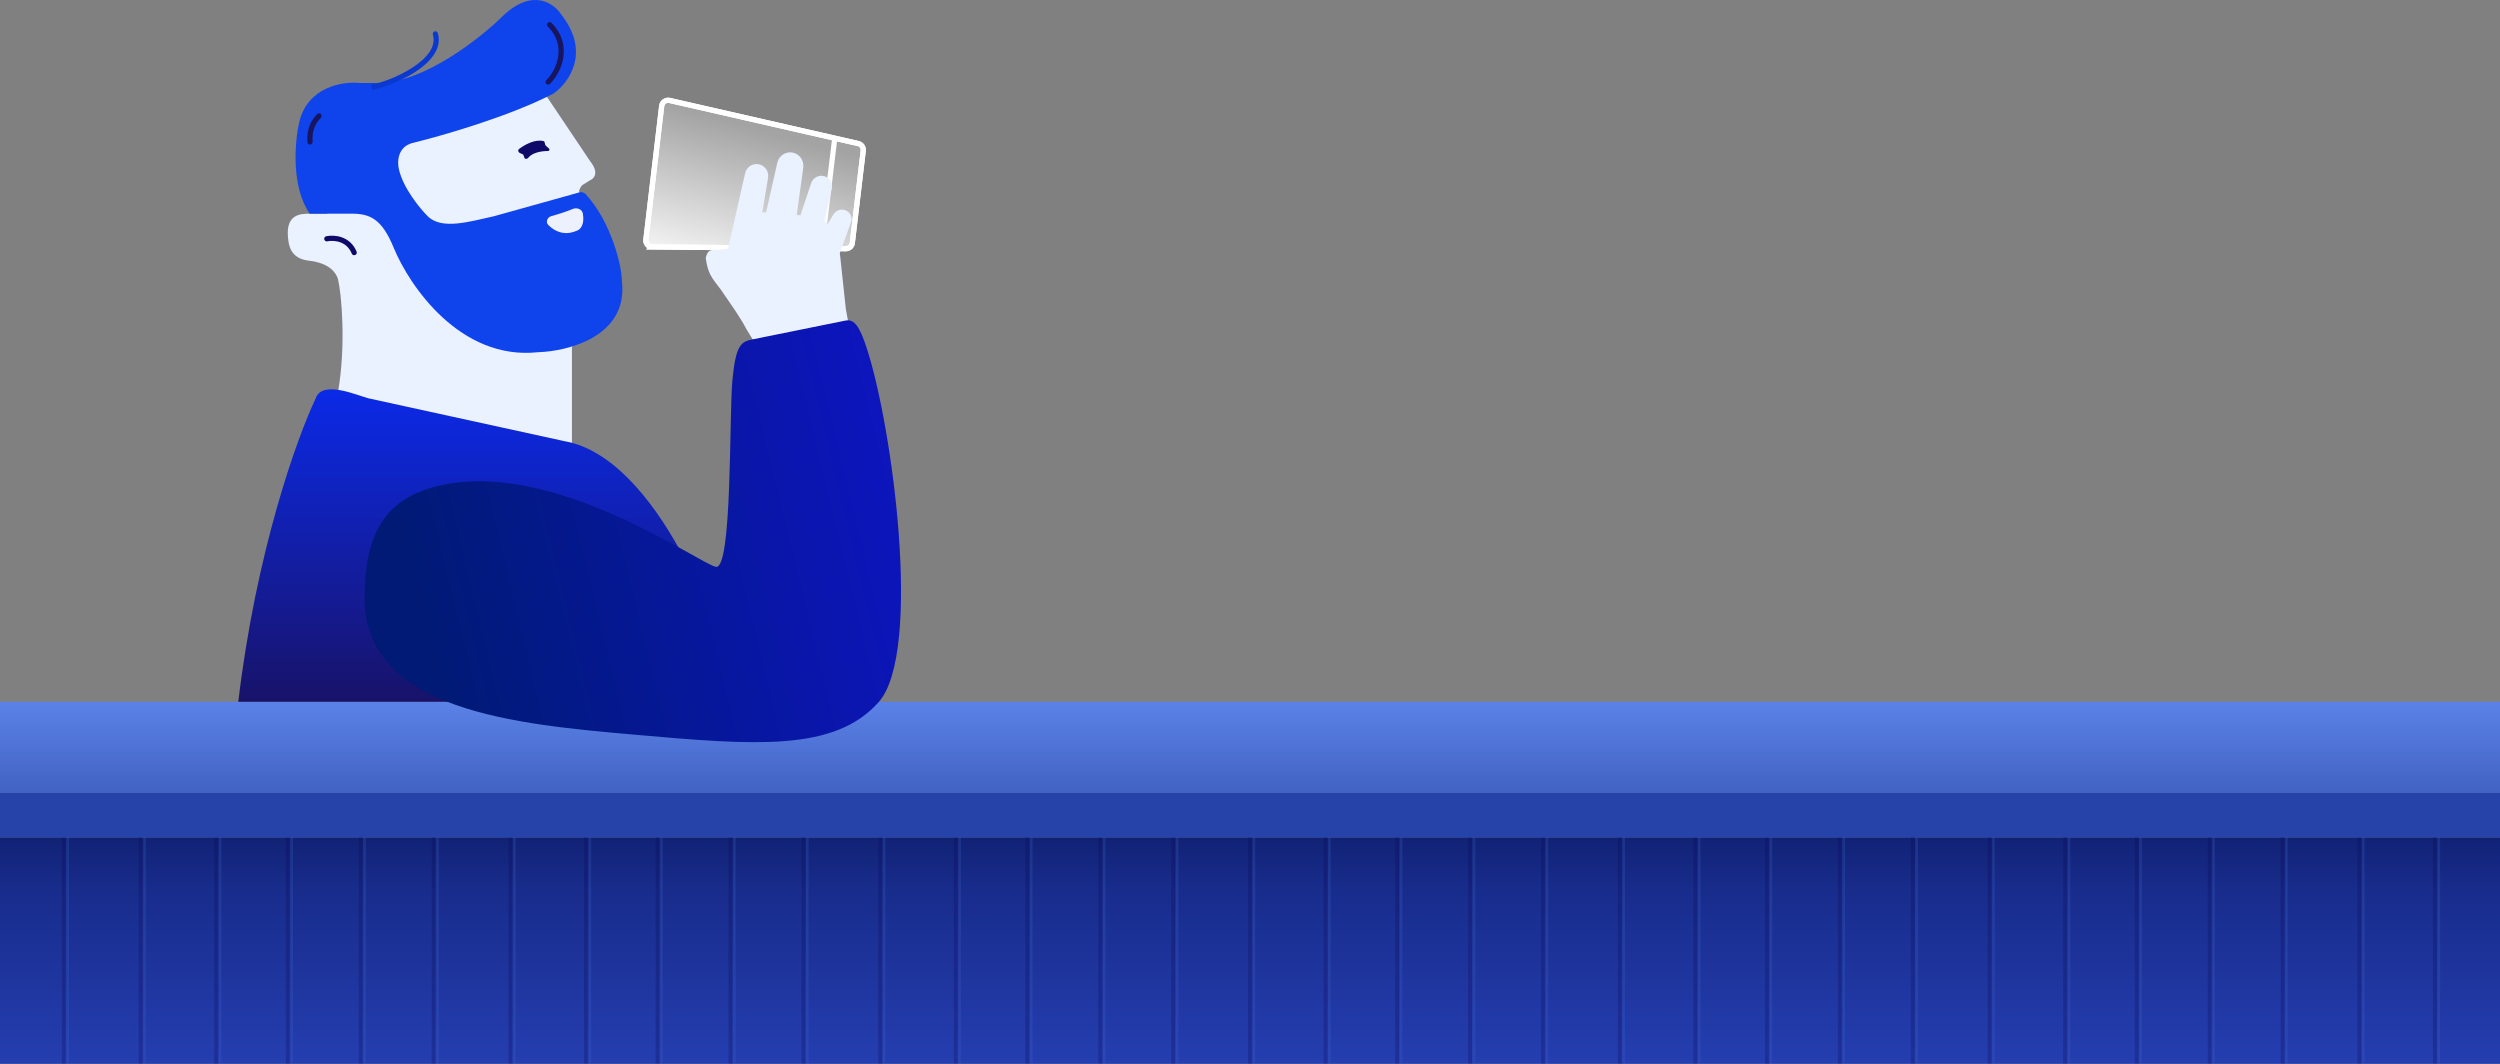 <?xml version="1.0" encoding="UTF-8"?>
<svg fill="none" viewBox="0 0 1920 817" xmlns="http://www.w3.org/2000/svg">
<rect x="0" y="0" width="1920" height="817" fill="#808080" stroke="none"/>
<path d="M1920 643H0V817H1920V643Z" fill="url(#f)"/>
<g opacity=".5">
<path d="m49 590v227" opacity=".5" stroke="#0A0555" stroke-width="3"/>
<path d="m333 590v227" opacity=".5" stroke="#0A0555" stroke-width="3"/>
<path d="m617 590v227" opacity=".5" stroke="#0A0555" stroke-width="3"/>
<path d="m901 590v227" opacity=".5" stroke="#0A0555" stroke-width="3"/>
<path d="m1185 590v227" opacity=".5" stroke="#0A0555" stroke-width="3"/>
<path d="m1469 590v227" opacity=".5" stroke="#0A0555" stroke-width="3"/>
<path d="m1753 590v227" opacity=".5" stroke="#0A0555" stroke-width="3"/>
<path d="m221 590v227" opacity=".5" stroke="#0A0555" stroke-width="3"/>
<path d="m505 590v227" opacity=".5" stroke="#0A0555" stroke-width="3"/>
<path d="m789 590v227" opacity=".5" stroke="#0A0555" stroke-width="3"/>
<path d="m1073 590v227" opacity=".5" stroke="#0A0555" stroke-width="3"/>
<path d="m1357 590v227" opacity=".5" stroke="#0A0555" stroke-width="3"/>
<path d="m1641 590v227" opacity=".5" stroke="#0A0555" stroke-width="3"/>
<path d="m277 590v227" opacity=".5" stroke="#0A0555" stroke-width="3"/>
<path d="m561 590v227" opacity=".5" stroke="#0A0555" stroke-width="3"/>
<path d="m845 590v227" opacity=".5" stroke="#0A0555" stroke-width="3"/>
<path d="m1129 590v227" opacity=".5" stroke="#0A0555" stroke-width="3"/>
<path d="m1413 590v227" opacity=".5" stroke="#0A0555" stroke-width="3"/>
<path d="m1697 590v227" opacity=".5" stroke="#0A0555" stroke-width="3"/>
<path d="m108 590v227" opacity=".5" stroke="#0A0555" stroke-width="3"/>
<path d="m392 590v227" opacity=".5" stroke="#0A0555" stroke-width="3"/>
<path d="m676 590v227" opacity=".5" stroke="#0A0555" stroke-width="3"/>
<path d="m960 590v227" opacity=".5" stroke="#0A0555" stroke-width="3"/>
<path d="m1244 590v227" opacity=".5" stroke="#0A0555" stroke-width="3"/>
<path d="m1528 590v227" opacity=".5" stroke="#0A0555" stroke-width="3"/>
<path d="m1812 590v227" opacity=".5" stroke="#0A0555" stroke-width="3"/>
<path d="m166 590v227" opacity=".5" stroke="#0A0555" stroke-width="3"/>
<path d="m450 590v227" opacity=".5" stroke="#0A0555" stroke-width="3"/>
<path d="m734 590v227" opacity=".5" stroke="#0A0555" stroke-width="3"/>
<path d="m1018 590v227" opacity=".5" stroke="#0A0555" stroke-width="3"/>
<path d="m1302 590v227" opacity=".5" stroke="#0A0555" stroke-width="3"/>
<path d="m1586 590v227" opacity=".5" stroke="#0A0555" stroke-width="3"/>
<path d="m1870 590v227" opacity=".5" stroke="#0A0555" stroke-width="3"/>
<path d="m52 590v227" opacity=".5" stroke="#3D63C6" stroke-width="2"/>
<path d="m336 590v227" opacity=".5" stroke="#3D63C6" stroke-width="2"/>
<path d="m620 590v227" opacity=".5" stroke="#3D63C6" stroke-width="2"/>
<path d="m904 590v227" opacity=".5" stroke="#3D63C6" stroke-width="2"/>
<path d="m1188 590v227" opacity=".5" stroke="#3D63C6" stroke-width="2"/>
<path d="m1472 590v227" opacity=".5" stroke="#3D63C6" stroke-width="2"/>
<path d="m1756 590v227" opacity=".5" stroke="#3D63C6" stroke-width="2"/>
<path d="m224 590v227" opacity=".5" stroke="#3D63C6" stroke-width="2"/>
<path d="m508 590v227" opacity=".5" stroke="#3D63C6" stroke-width="2"/>
<path d="m792 590v227" opacity=".5" stroke="#3D63C6" stroke-width="2"/>
<path d="m1076 590v227" opacity=".5" stroke="#3D63C6" stroke-width="2"/>
<path d="m1360 590v227" opacity=".5" stroke="#3D63C6" stroke-width="2"/>
<path d="m1644 590v227" opacity=".5" stroke="#3D63C6" stroke-width="2"/>
<path d="m280 590v227" opacity=".5" stroke="#3D63C6" stroke-width="2"/>
<path d="m564 590v227" opacity=".5" stroke="#3D63C6" stroke-width="2"/>
<path d="m848 590v227" opacity=".5" stroke="#3D63C6" stroke-width="2"/>
<path d="m1132 590v227" opacity=".5" stroke="#3D63C6" stroke-width="2"/>
<path d="m1416 590v227" opacity=".5" stroke="#3D63C6" stroke-width="2"/>
<path d="m1700 590v227" opacity=".5" stroke="#3D63C6" stroke-width="2"/>
<path d="m111 590v227" opacity=".5" stroke="#3D63C6" stroke-width="2"/>
<path d="m395 590v227" opacity=".5" stroke="#3D63C6" stroke-width="2"/>
<path d="m679 590v227" opacity=".5" stroke="#3D63C6" stroke-width="2"/>
<path d="m963 590v227" opacity=".5" stroke="#3D63C6" stroke-width="2"/>
<path d="m1247 590v227" opacity=".5" stroke="#3D63C6" stroke-width="2"/>
<path d="m1531 590v227" opacity=".5" stroke="#3D63C6" stroke-width="2"/>
<path d="m1815 590v227" opacity=".5" stroke="#3D63C6" stroke-width="2"/>
<path d="m169 590v227" opacity=".5" stroke="#3D63C6" stroke-width="2"/>
<path d="m453 590v227" opacity=".5" stroke="#3D63C6" stroke-width="2"/>
<path d="m737 590v227" opacity=".5" stroke="#3D63C6" stroke-width="2"/>
<path d="m1021 590v227" opacity=".5" stroke="#3D63C6" stroke-width="2"/>
<path d="m1305 590v227" opacity=".5" stroke="#3D63C6" stroke-width="2"/>
<path d="m1589 590v227" opacity=".5" stroke="#3D63C6" stroke-width="2"/>
<path d="m1873 590v227" opacity=".5" stroke="#3D63C6" stroke-width="2"/>
</g>
<path d="M1920 539H0V643H1920V539Z" fill="url(#e)"/>
<path d="M1920 609H0V643H1920V609Z" fill="#2643AA"/>
<path d="m500.96 189.63c-2.979-0.027-5.275-2.626-4.926-5.575l12.145-102.64c0.348-2.949 3.189-4.944 6.092-4.28l144.84 33.124c2.491 0.57 4.153 2.919 3.853 5.449l-8.387 70.892c-0.3 2.531-2.464 4.431-5.019 4.407l-148.6-1.374z" fill="url(#d)" stroke="#fff" stroke-width="4"/>
<path d="m500.96 189.63c-2.979-0.027-5.275-2.626-4.926-5.575l12.145-102.64c0.348-2.949 3.189-4.944 6.092-4.28l144.84 33.124c2.491 0.57 4.153 2.919 3.853 5.449l-8.387 70.892c-0.3 2.531-2.464 4.431-5.019 4.407l-148.6-1.374z" stroke="#fff" stroke-width="4"/>
<path d="m631 190 10-83" stroke="#fff" stroke-width="4"/>
<path d="m617.35 175.04c0.71-0.846 0.599-2.107-0.247-2.817-0.847-0.71-2.108-0.599-2.818 0.247-0.71 0.847-0.599 2.108 0.248 2.818 0.846 0.71 2.107 0.599 2.817-0.248z" fill="url(#c)"/>
<path d="m614.38 176c-0.453-0.504-0.512-1.399-0.133-2" stroke="#fff" stroke-linecap="round"/>
<path d="m645.23 196.41 4.378 40.945 3.394 18.601-72.914 8.046-6.84-11.223c-4.978-9.56-11.206-17.937-19.509-30.174-7.551-9.863-9.889-12.214-11.737-24.318 1.081-5.801 3.855-6.645 7.628-6.303l8.676-0.707c0.423-0.034 0.778-0.33 0.886-0.74l3.936-14.915c2.681-13.956 20.949-12.17 29.114-12.62l25.643 2.742c21.707-0.233 24.743 16.404 27.345 30.666z" fill="#EAF1FF"/>
<path d="m447.33 142.07c-4.847 4.812-2.02 11.363 0 14.035l12.111 28.072c16.154 33.686-6.732 68.842-20.194 82.209v79.619c0 1.309-1.243 2.265-2.514 1.932l-177.21-46.41c6.459-36.894 2.691-76.579 0-87.273-1.347-4.678-6.462-12.282-22.213-14.036-14.448-1.609-15.606-12.048-16.155-18.046-1.615-17.645 9.693-18.045 16.155-18.045h14.138c-12.924-41.707 22.886-66.837 42.408-74.189l74.717-28.072c27.464-11.228 46.446 4.679 52.504 14.036l32.311 48.122c6.462 8.021 3.366 12.95 0 14.287l-6.056 3.759z" fill="#EAF1FF"/>
<path d="m270.1 164.1h-32.239c-14.508-20.878-11.418-55.542-8.06-70.264 6.448-27.303 33.583-31.452 46.344-30.113h14.104c35.463 0 79.256-34.797 96.718-52.196 22.568-20.878 38.957-8.699 44.329 0 22.568 28.909 5.373 52.196-6.044 60.226-33.852 17.666-86.643 32.791-108.81 38.143-11.284 3.213-11.419 14.723-10.075 20.076 3.224 14.454 16.12 30.113 22.165 36.136 10.816 10.776 32.712 3.881 50.709 0l65.679-18.334c1.734-0.485 3.606-7e-3 4.829 1.315 19.511 21.096 27.889 54.91 27.889 67.208 4.836 41.757-40.971 53.534-64.478 54.204-59.643 6.423-98.733-50.858-110.82-80.302-9.067-22.084-18.134-26.099-32.239-26.099z" fill="#0F43EC"/>
<path d="m423.47 165.98c7.392-2.05 12.762-3.967 16.422-5.511 3.045-1.284 7.092 0.115 7.702 3.411 1.603 8.668-1.906 12.375-4.512 13.289-0.224 0.079-0.455 0.156-0.676 0.247-9.38 3.869-16.765-0.024-21.283-4.576-2.323-2.341-0.808-5.986 2.347-6.86z" fill="#ECF1FD"/>
<path d="m251 183.38c5.115-1.089 16.477-0.49 21 10.619" stroke="#0F0967" stroke-linecap="round" stroke-width="4"/>
<path d="m405.46 121.41c3.206-4.247 10.246-5.419 15.415-5.446 0.976-5e-3 1.514-1.212 0.799-1.851l-2.587-2.307c-0.143-0.128-0.245-0.292-0.294-0.473l-0.623-2.292c-0.087-0.321-0.335-0.58-0.667-0.669-6.305-1.67-14.355 2.575-18.828 6.043-1.079 0.835-0.808 2.404 0.436 2.993l2.399 1.134c0.243 0.115 0.429 0.318 0.516 0.565l0.767 2.164c0.332 0.942 2.059 0.945 2.667 0.139z" fill="#0F0967"/>
<path d="m336.28 25.442c-0.306-1.06-1.406-1.67-2.458-1.362-1.052 0.308-1.657 1.417-1.352 2.478l3.81-1.115zm-50.639 43.558c7.513-1.234 21.59-6.182 33.039-13.574 5.73-3.699 10.945-8.1 14.332-13.086 3.416-5.028 5.035-10.764 3.268-16.899l-3.81 1.115c1.352 4.692 0.206 9.201-2.731 13.524-2.966 4.367-7.693 8.424-13.198 11.978-11.022 7.115-24.591 11.854-31.538 12.994l0.638 3.947z" fill="#0A39D1"/>
<path d="m421 63c9.038-9.033 16.532-28.849 1.119-44" stroke="#171460" stroke-linecap="round" stroke-width="4"/>
<path d="m245 89c-3.949 4.285-7.617 9.838-6.913 20" stroke="#171460" stroke-linecap="round" stroke-width="4"/>
<path d="m242.5 305.88c4.84-14.164 31.262-2.459 40.338 0l150.62 32.922c71.105 12.448 123.48 146.76 130.54 200.2h-381c13.715-115.68 45.38-203.61 59.5-233.12z" fill="url(#b)"/>
<path d="m577.89 260.66c-8.882 1.798-12.841 4.379-15.403 31.343-2.562 26.963-0.037 145.7-12.688 143.33-12.651-2.367-125.86-83.887-213.84-62.017-37.522 9.325-55.959 33.009-55.959 86.024 0 86.654 116.88 96.938 207.64 104.92l1.203 0.106c90.933 8.002 151.89 13.003 185.86-25.007 33.975-38.011 10.803-212.38-9.33-272.85-4.977-14.948-9.029-21.736-15.937-20.338l-71.55 14.481z" fill="url(#a)"/>
<path d="m572.26 133.03c1.037-4.579 5.391-7.594 10.015-6.937 4.998 0.711 8.431 5.423 7.599 10.43l-8.915 53.618c-0.94 5.656-6.179 9.536-11.827 8.764-6.141-0.839-10.243-6.792-8.868-12.867l11.996-53.008z" fill="#EAF1FF"/>
<path d="m596.97 125.01c1.19-5.268 6.176-8.707 11.43-7.886 5.484 0.858 9.273 6.038 8.504 11.626l-7.214 52.39c-0.958 6.962-7.333 11.783-14.167 10.715-7.123-1.115-11.815-8.146-10.202-15.287l11.649-51.558z" fill="#EAF1FF"/>
<path d="m622.98 140.63c1.405-4.22 5.903-6.559 10.158-5.281 4.139 1.244 6.61 5.486 5.652 9.707l-10.818 47.665c-1.344 5.924-7.364 9.518-13.209 7.884-5.847-1.634-9.138-7.836-7.219-13.603l15.436-46.372z" fill="#EAF1FF"/>
<path d="m640.11 164.6c1.873-3.112 5.779-4.417 9.198-3.075 3.73 1.463 5.609 5.56 4.253 9.269l-10.404 28.456c-2.059 5.634-8.602 8.319-14.137 5.802-5.571-2.533-7.696-9.231-4.575-14.419l15.665-26.033z" fill="#EAF1FF"/>
<defs>
<linearGradient id="f" x1="960" x2="960" y1="817" y2="643" gradientUnits="userSpaceOnUse">
<stop stop-color="#253EB0" offset="0"/>
<stop stop-color="#182C8C" offset=".766"/>
<stop stop-color="#112275" offset="1"/>
</linearGradient>
<linearGradient id="e" x1="960" x2="960" y1="539" y2="683" gradientUnits="userSpaceOnUse">
<stop stop-color="#5B82E8" offset="0"/>
<stop stop-color="#27419A" offset="1"/>
</linearGradient>
<linearGradient id="d" x1="508.55" x2="535.92" y1="188.18" y2="87.167" gradientUnits="userSpaceOnUse">
<stop stop-color="#fff" stop-opacity=".88" offset="0"/>
<stop stop-color="#fff" stop-opacity=".28" offset="1"/>
</linearGradient>
<linearGradient id="c" x1="618.25" x2="614.4" y1="173.68" y2="174.32" gradientUnits="userSpaceOnUse">
<stop stop-color="#4B0C07" offset="0"/>
<stop stop-color="#83251A" offset="1"/>
</linearGradient>
<linearGradient id="b" x1="376.12" x2="376.12" y1="299" y2="539" gradientUnits="userSpaceOnUse">
<stop stop-color="#0B2AE7" offset="0"/>
<stop stop-color="#181369" offset="1"/>
</linearGradient>
<linearGradient id="a" x1="781.42" x2="344.88" y1="466.13" y2="572.17" gradientUnits="userSpaceOnUse">
<stop stop-color="#0F14C9" offset="0"/>
<stop stop-color="#001A75" offset="1"/>
</linearGradient>
</defs>
</svg>

